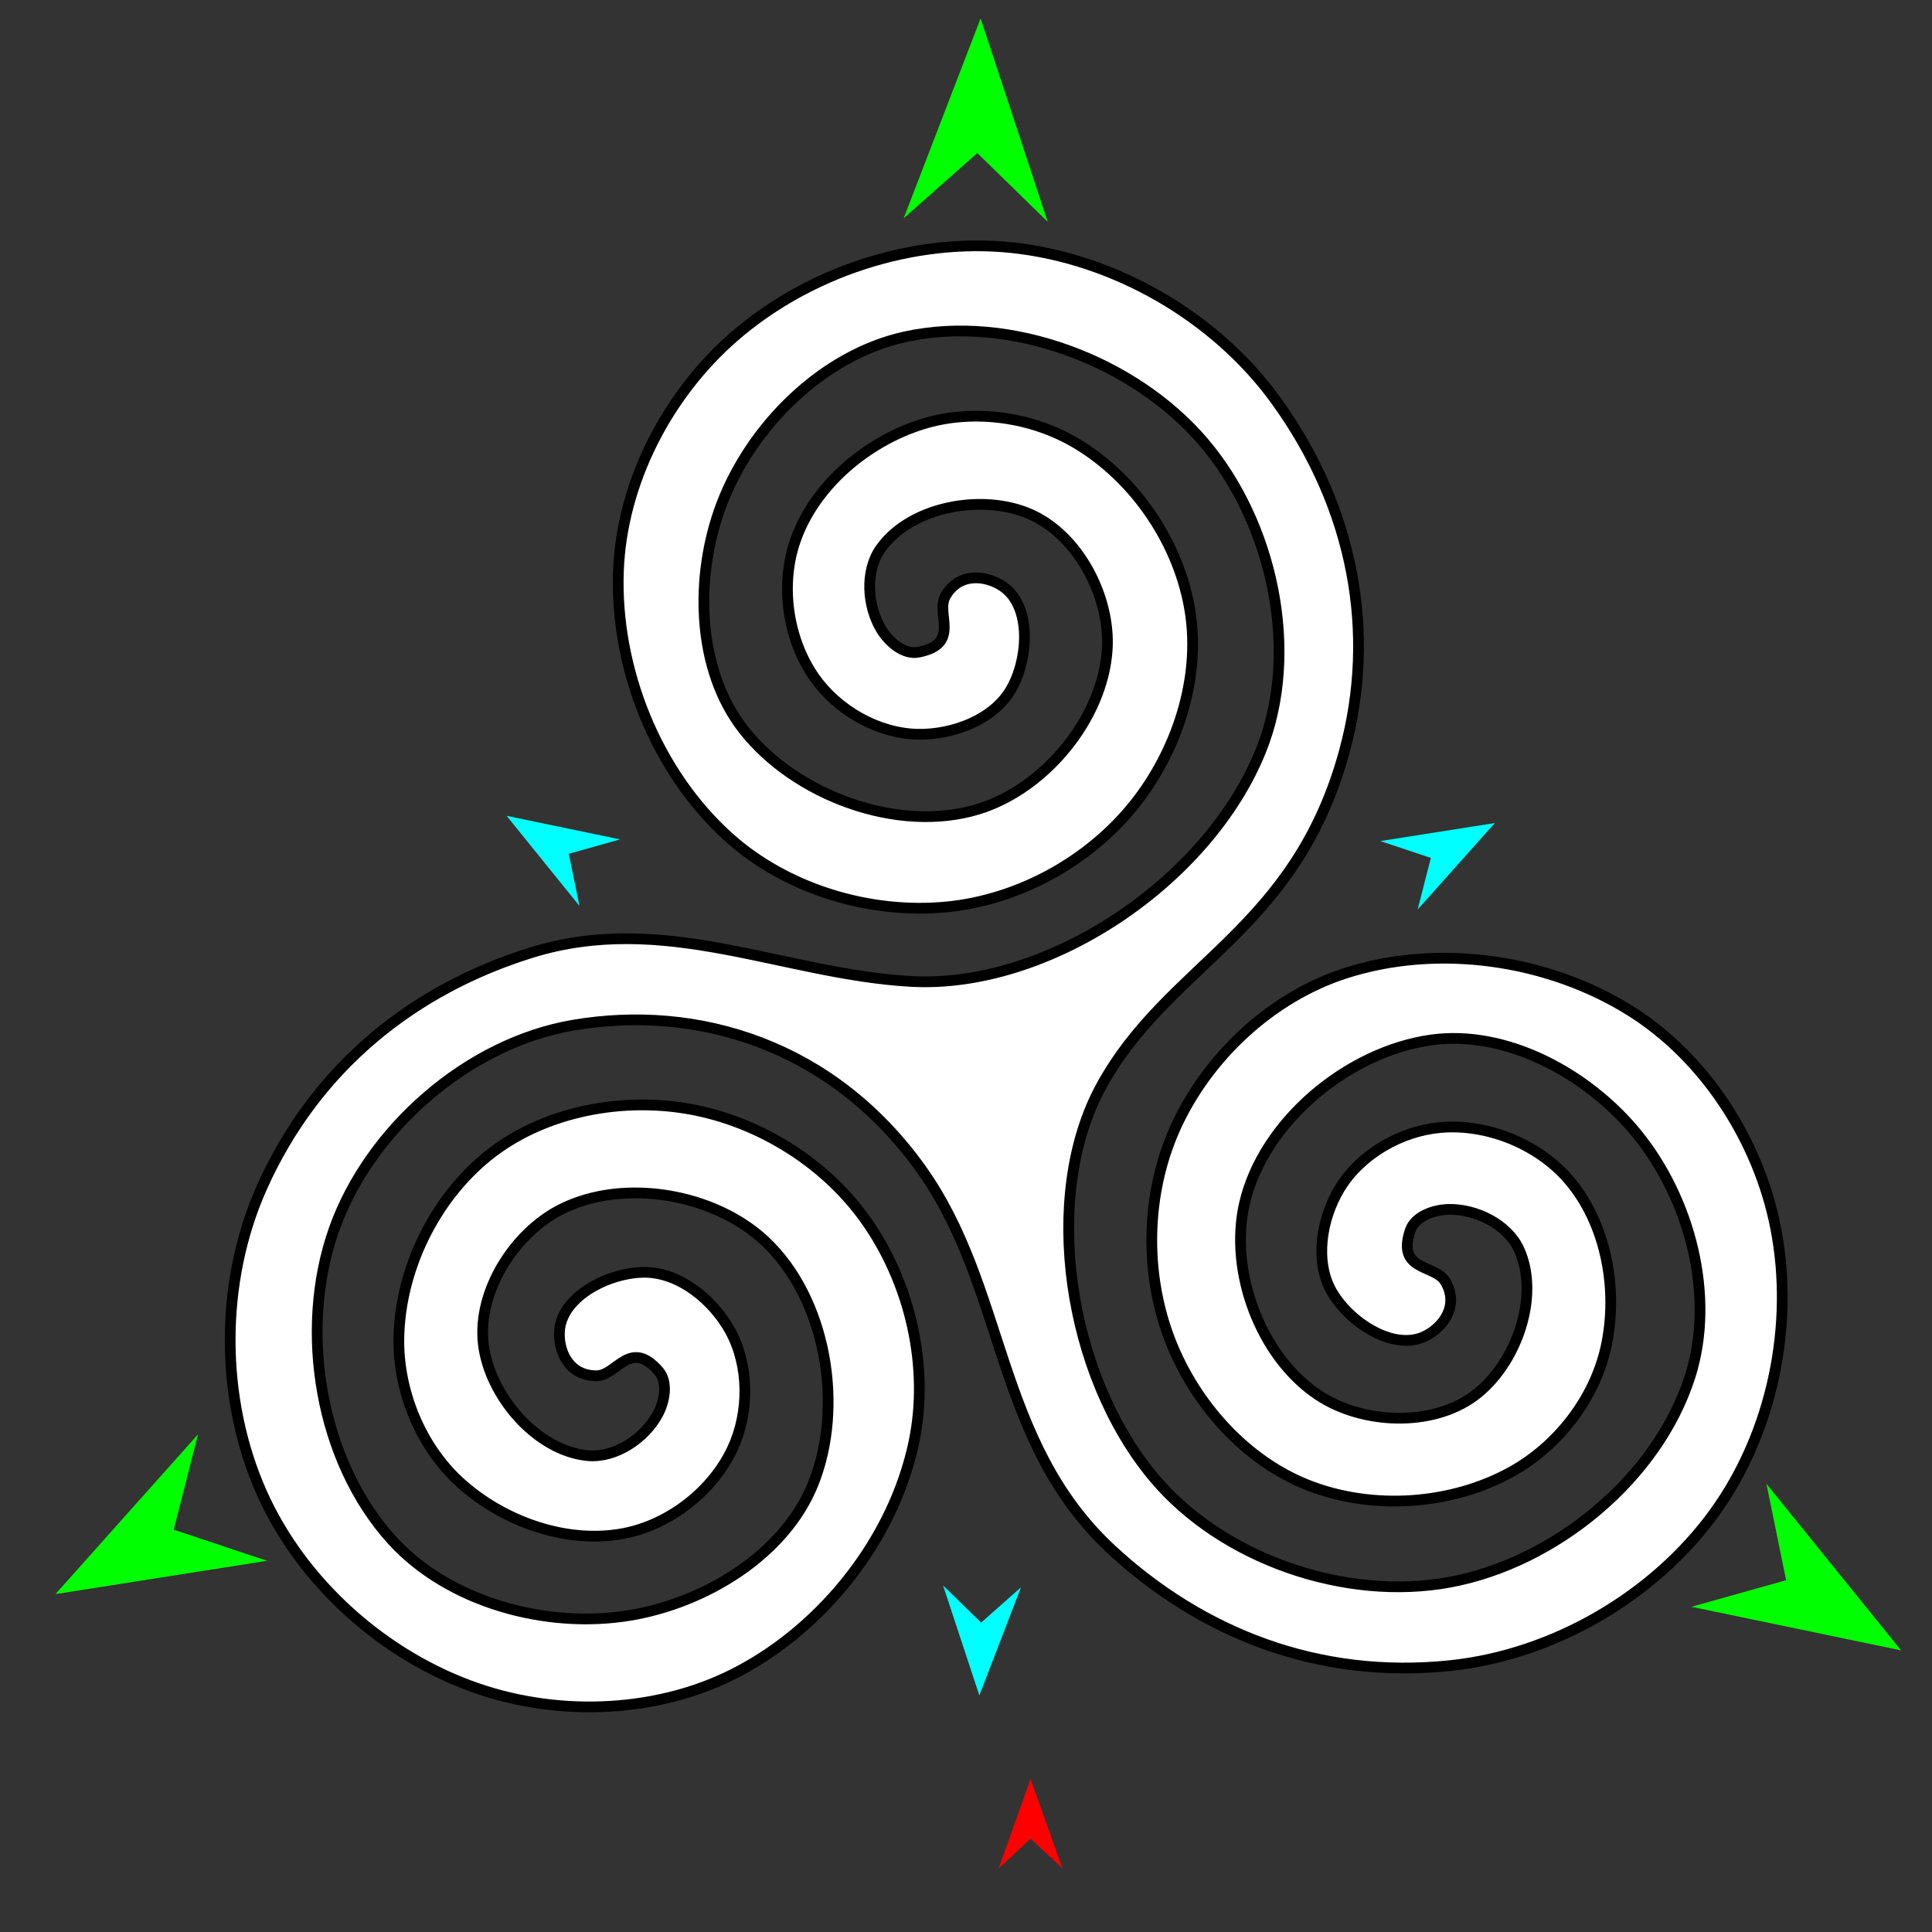<?xml version="1.0" encoding="utf-8"?>
<!-- Generator: Moho 12.5 build 22414 -->
<!DOCTYPE svg PUBLIC "-//W3C//DTD SVG 1.1//EN" "http://www.w3.org/Graphics/SVG/1.1/DTD/svg11.dtd">
<svg version="1.1" id="Frame_0" xmlns="http://www.w3.org/2000/svg" xmlns:xlink="http://www.w3.org/1999/xlink" width="720px" height="720px">
<rect width="100%" height="100%" fill="#333333" stroke="none"/>
<g id="triskele">
<g id="triskele">
<path fill="#ffffff" fill-rule="evenodd" stroke="#000000" stroke-width="4" stroke-linecap="round" stroke-linejoin="round" d="M 430.009 550.655 C 455.472 581.030 501.418 596.872 540.385 589.619 C 579.579 582.324 617.683 551.023 629.817 513.047 C 639.378 483.123 629.821 446.759 609.950 422.428 C 591.908 400.337 561.509 383.588 533.267 387.576 C 502.319 391.947 470.919 417.929 463.812 448.365 C 457.907 473.655 469.699 505.604 491.351 519.944 C 507.734 530.795 533.574 531.866 549.381 520.193 C 564.935 508.706 574.127 483.165 566.075 465.585 C 561.809 456.268 549.966 450.432 539.723 450.711 C 534.273 450.859 527.377 453.284 525.595 458.437 C 520.262 473.862 534.788 471.063 538.647 477.615 C 544.003 486.709 537.607 494.881 530.921 498.035 C 519.176 503.573 502.848 492.690 496.345 481.450 C 489.785 470.112 492.479 454.077 499.270 442.874 C 506.968 430.176 522.008 421.499 536.799 420.192 C 554.108 418.662 572.992 426.260 584.398 439.370 C 598.691 455.799 603.187 480.860 598.470 502.119 C 594.214 521.303 580.619 538.830 563.453 548.394 C 541.059 560.872 511.842 562.903 487.929 553.664 C 464.331 544.547 445.426 523.323 436.190 499.772 C 426.373 474.739 426.929 444.896 437.985 420.385 C 449.879 394.013 473.590 371.771 501.092 362.796 C 535.682 351.510 576.811 357.398 607.633 376.732 C 635.560 394.250 655.418 425.312 661.744 457.666 C 668.801 493.765 660.434 534.071 638.840 563.848 C 616.261 594.983 578.772 616.699 540.522 620.717 C 490.793 625.941 447.572 608.275 414.418 577.670 C 370.629 537.246 375.167 480.011 343.058 435.354 C 310.113 389.534 260.185 374.064 213.407 382.095 C 174.343 388.801 137.678 420.828 124.476 458.201 C 111.197 495.792 119.252 544.442 146.074 573.938 C 167.208 597.180 203.478 607.086 234.485 602.042 C 262.637 597.463 292.342 579.511 303.010 553.058 C 314.698 524.072 307.897 483.887 285.092 462.515 C 266.143 444.756 232.578 438.993 209.333 450.574 C 191.745 459.337 177.897 481.179 180.103 500.705 C 182.274 519.919 199.797 540.649 219.047 542.467 C 229.248 543.430 240.225 536.092 245.104 527.082 C 247.701 522.288 249.049 515.104 245.477 510.984 C 234.786 498.653 229.947 512.632 222.343 512.698 C 211.790 512.790 207.910 503.165 208.522 495.797 C 209.598 482.857 227.187 474.158 240.172 474.146 C 253.272 474.134 265.811 484.485 272.118 495.968 C 279.266 508.982 279.260 526.346 272.997 539.809 C 265.667 555.565 249.645 568.120 232.588 571.442 C 211.214 575.606 187.263 566.969 171.210 552.255 C 156.725 538.977 148.344 518.440 148.643 498.792 C 149.034 473.158 161.884 446.841 181.842 430.750 C 201.536 414.873 229.369 409.113 254.383 412.889 C 280.970 416.904 306.538 432.307 322.238 454.137 C 339.129 477.624 346.536 509.279 340.556 537.584 C 333.037 573.183 307.372 605.858 275.217 622.883 C 246.082 638.310 209.254 639.977 178.072 629.278 C 143.280 617.341 112.558 589.941 97.567 556.352 C 81.893 521.230 81.830 477.906 97.475 442.771 C 117.816 397.092 154.736 368.528 197.807 355.086 C 247.434 339.598 291.420 362.999 339.435 365.744 C 390.409 368.659 450.135 328.811 469.899 279.725 C 484.703 242.957 474.220 194.774 448.455 164.655 C 422.540 134.359 376.380 117.010 337.425 125.490 C 306.730 132.172 280.016 158.631 268.880 188.005 C 258.770 214.675 259.464 249.376 277.039 271.840 C 296.298 296.456 334.500 310.659 364.412 301.595 C 389.266 294.064 411.039 267.878 412.632 241.957 C 413.837 222.344 401.845 199.430 383.832 191.577 C 366.107 183.850 339.392 188.660 328.193 204.423 C 322.258 212.776 323.125 225.950 328.488 234.681 C 331.341 239.328 336.889 244.087 342.243 243.054 C 358.267 239.961 348.581 228.780 352.326 222.162 C 357.523 212.977 367.798 214.429 373.872 218.643 C 384.541 226.045 383.280 245.627 376.798 256.878 C 370.258 268.229 355.024 273.913 341.927 273.633 C 327.082 273.315 312.048 264.629 303.520 252.474 C 293.540 238.248 290.678 218.095 296.329 201.662 C 303.410 181.070 322.866 164.645 343.635 158.101 C 362.377 152.195 384.353 155.206 401.219 165.289 C 423.223 178.444 439.589 202.731 443.545 228.060 C 447.448 253.055 438.520 280.039 422.742 299.813 C 405.972 320.831 379.849 335.272 353.094 337.953 C 324.308 340.838 293.190 331.425 271.667 312.094 C 244.598 287.783 229.133 249.219 230.465 212.860 C 231.673 179.915 248.644 147.187 273.500 125.531 C 301.234 101.370 340.324 88.463 376.908 92.276 C 415.162 96.262 452.713 117.870 475.318 148.987 C 504.707 189.441 512.884 236.167 501.090 279.719 C 482.778 347.336 435.627 358.787 410.448 404.695 C 387.873 445.856 397.954 512.417 430.009 550.655 Z"/>
</g>
<g id="specs_2">
<path fill="#ff0000" fill-rule="evenodd" stroke="none" d="M 384.065 662.994 C 384.067 662.997 395.962 696.305 395.963 696.309 C 395.962 696.308 384.067 685.239 384.065 685.238 C 384.064 685.239 372.169 696.308 372.168 696.309 C 372.169 696.305 384.064 662.997 384.065 662.994 Z"/>
<path fill="#00ffff" fill-rule="evenodd" stroke="none" d="M 364.971 631.841 C 364.972 631.837 380.475 591.557 380.476 591.553 C 380.475 591.555 365.634 604.704 365.632 604.705 C 365.631 604.704 351.448 590.847 351.447 590.846 C 351.448 590.850 364.969 631.837 364.971 631.841 Z"/>
<path fill="#00ffff" fill-rule="evenodd" stroke="none" d="M 557.059 306.726 C 557.054 306.726 514.420 313.441 514.415 313.441 C 514.417 313.442 533.225 319.720 533.227 319.721 C 533.226 319.723 528.318 338.934 528.317 338.936 C 528.320 338.932 557.056 306.729 557.059 306.726 Z"/>
<path fill="#00ffff" fill-rule="evenodd" stroke="none" d="M 188.802 304.036 C 188.804 304.040 215.937 337.605 215.939 337.609 C 215.939 337.607 211.972 318.179 211.972 318.177 C 211.974 318.177 231.065 312.823 231.067 312.822 C 231.063 312.821 188.806 304.037 188.802 304.036 Z"/>
<path fill="#00ff00" fill-rule="evenodd" stroke="none" d="M 708.474 615.045 C 708.469 615.039 658.298 552.972 658.293 552.966 C 658.294 552.970 665.630 588.893 665.630 588.896 C 665.627 588.897 630.325 598.797 630.322 598.798 C 630.329 598.800 708.466 615.043 708.474 615.045 Z"/>
<path fill="#00ff00" fill-rule="evenodd" stroke="none" d="M 365.439 6.856 C 365.437 6.864 336.771 81.346 336.769 81.353 C 336.771 81.351 364.213 57.037 364.216 57.035 C 364.219 57.037 390.444 82.660 390.447 82.662 C 390.444 82.655 365.442 6.864 365.439 6.856 Z"/>
<path fill="#00ff00" fill-rule="evenodd" stroke="none" d="M 20.662 594.084 C 20.669 594.083 99.505 581.667 99.513 581.666 C 99.509 581.665 64.732 570.055 64.729 570.054 C 64.730 570.051 73.806 534.528 73.807 534.524 C 73.802 534.530 20.667 594.078 20.662 594.084 Z"/>
</g>
</g>
</svg>

